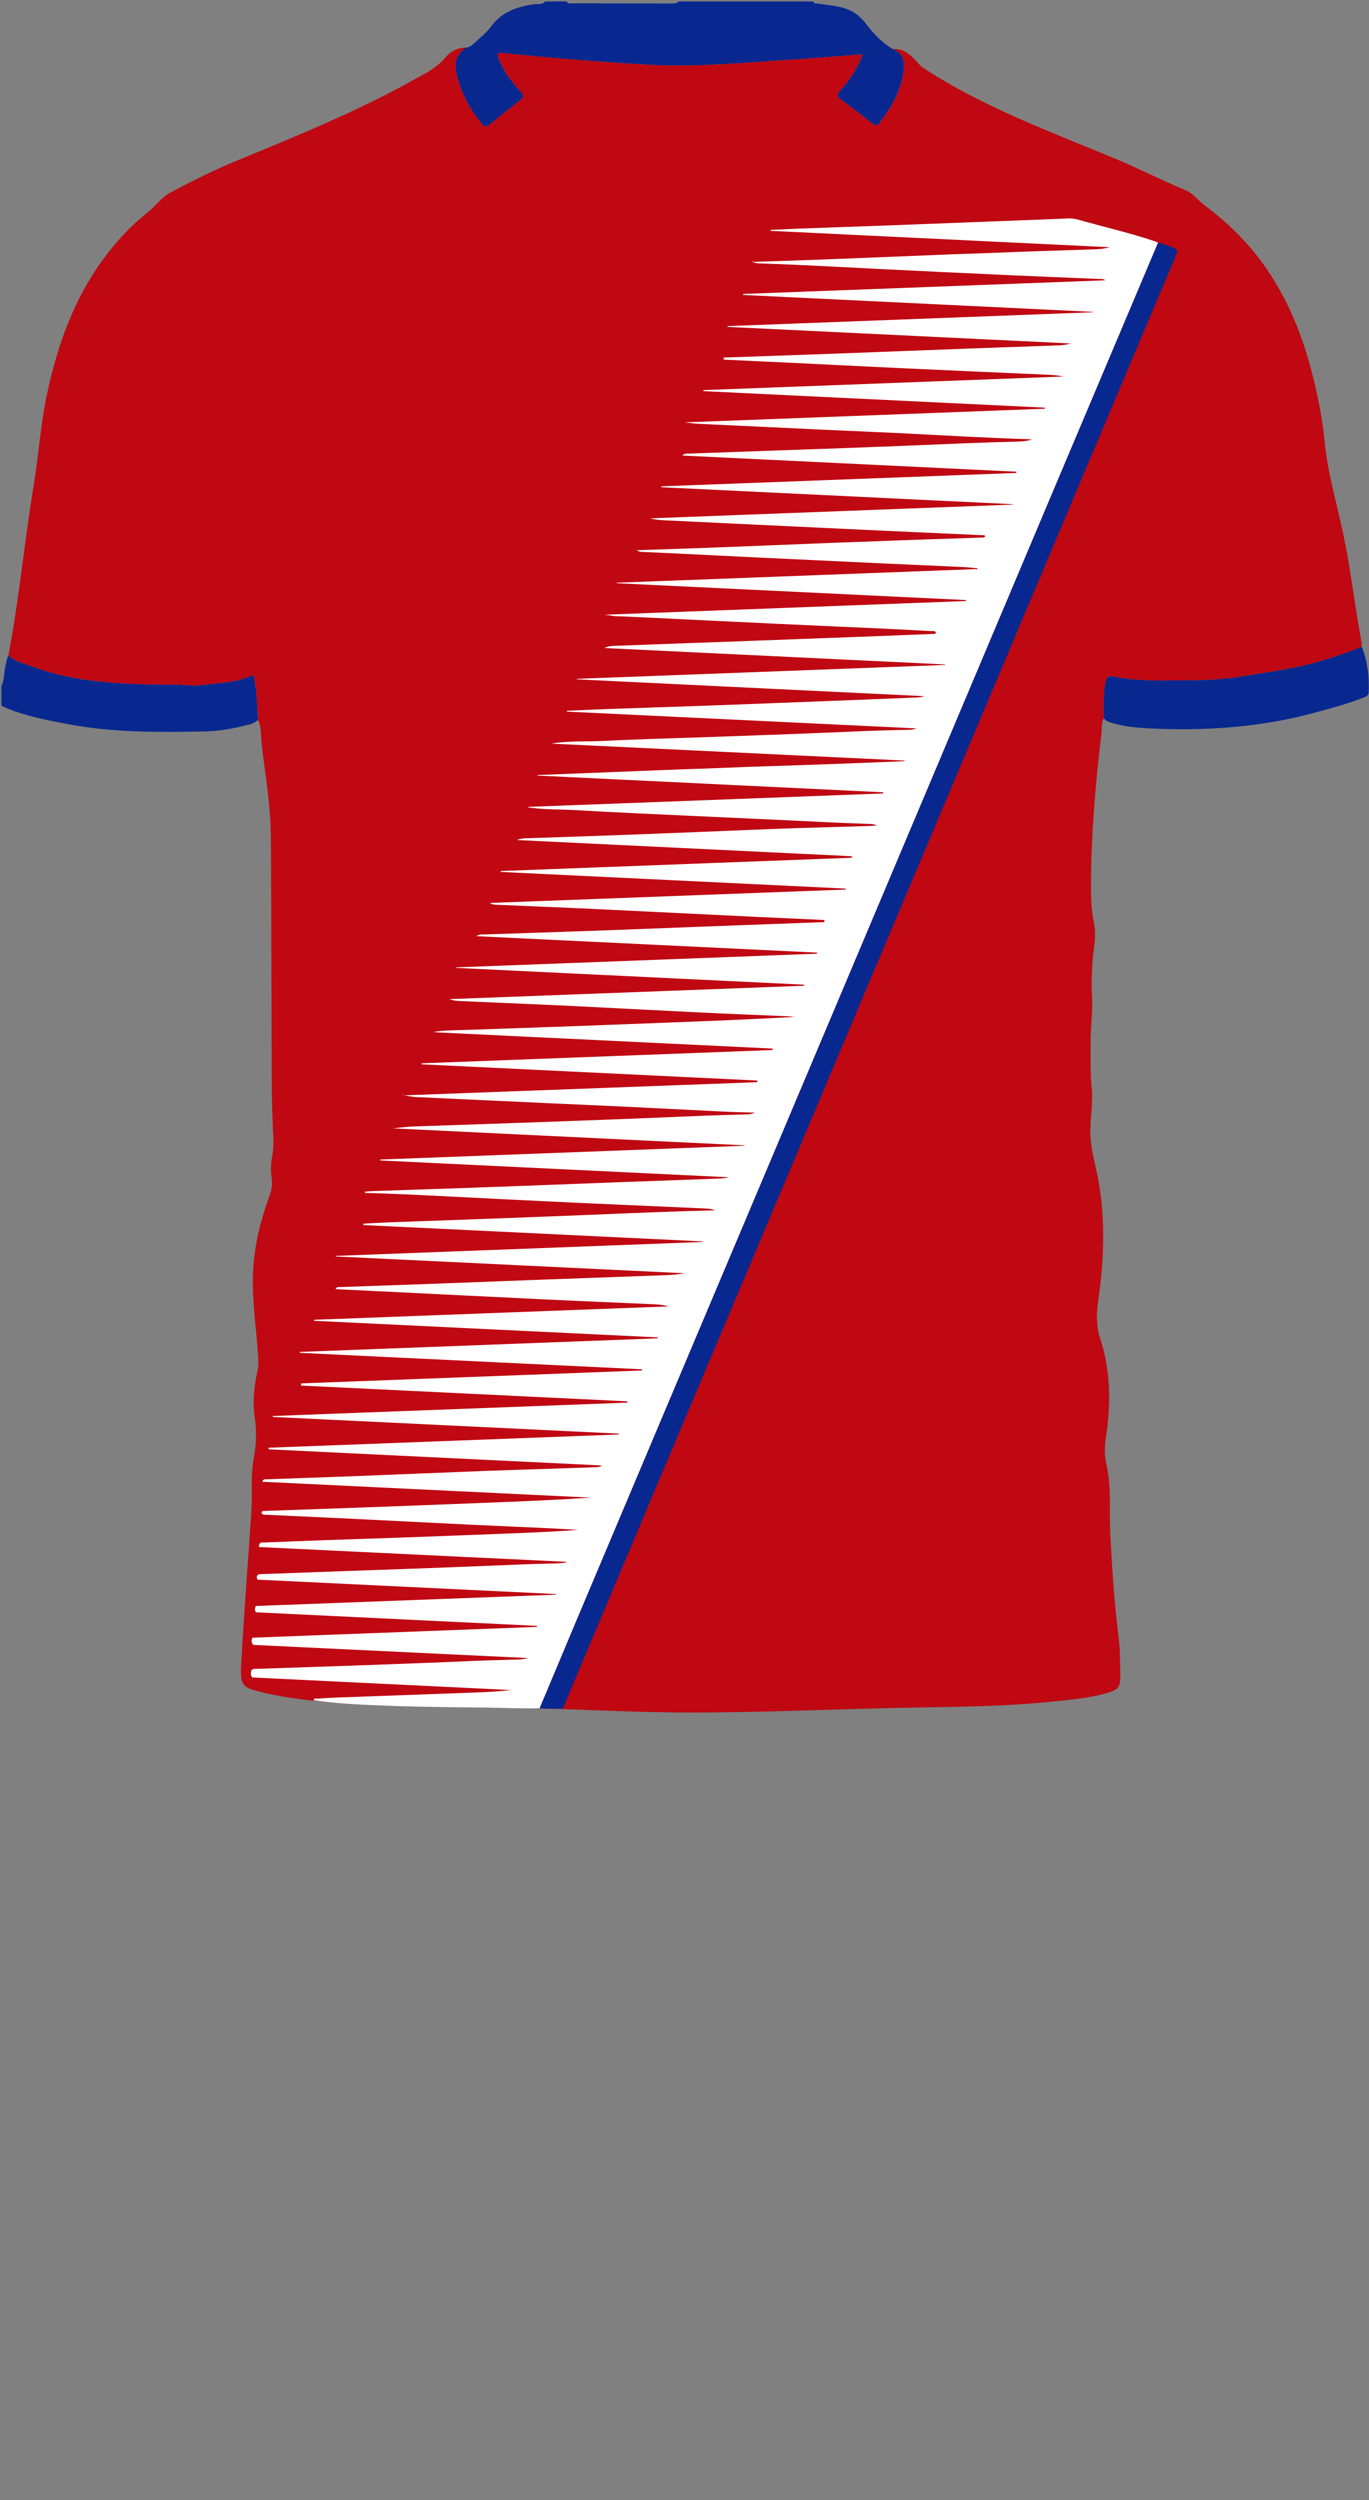 <!--?xml version="1.0" encoding="utf-8"?-->
<!-- Generator: Adobe Illustrator 24.2.3, SVG Export Plug-In . SVG Version: 6.00 Build 0)  -->
<svg version="1.1" id="Camada_1" xmlns="http://www.w3.org/2000/svg" xmlns:xlink="http://www.w3.org/1999/xlink" x="0px" y="0px" viewBox="0 0 229 418" enable-background="new 0 0 229 418" xml:space="preserve">
<rect x="0" y="0" width="229" height="418" fill="#808080" stroke="none"/>
<g onclick="select(this)" class="" id="gola-primaria" fill="#082890">
	<path d="M77.953,7.96c0.544-0.061,0.973-0.351,1.352-0.714
		c0.952-0.912,2.043-1.727,2.807-2.777c1.808-2.487,4.355-3.358,7.215-3.752
		c0.629-0.086,1.358,0.1,1.873-0.476c1.2,0,2.4,0,3.6,0
		c0.169,0.491,0.599,0.312,0.914,0.314c5.578,0.02,11.157,0.02,16.735,0.035
		c0.408,0.001,0.773-0.05,1.071-0.349c7.52,0,15.04,0,22.56,0
		c0.083,0.474,0.49,0.314,0.761,0.359c0.98,0.161,1.969,0.263,2.948,0.424
		c1.984,0.325,3.655,1.12,4.937,2.792c1.299,1.695,2.737,3.305,4.642,4.388
		c1.334,0.559,1.94,1.531,1.843,3.002c-0.236,3.586-1.949,6.505-4.031,9.29
		c-0.482,0.645-0.801,0.524-1.322,0.113c-1.662-1.31-3.326-2.621-5.046-3.853
		c-0.79-0.566-0.915-0.927-0.201-1.71c1.56-1.711,2.826-3.636,3.695-5.959
		c-3.812,0.288-7.467,0.597-11.126,0.833c-8.286,0.535-16.561,1.36-24.886,0.898
		c-7.977-0.443-15.935-1.116-23.883-1.912c-1.286-0.129-1.369-0.045-0.89,1.142
		c0.806,1.994,2.082,3.677,3.539,5.227c0.54,0.574,0.628,0.977-0.083,1.517
		c-1.717,1.303-3.395,2.661-5.056,4.036c-0.548,0.453-0.873,0.443-1.338-0.13
		c-1.94-2.392-3.407-5.015-4.15-8.019C75.874,10.417,76.267,9.202,77.953,7.96z"></path>
</g>
<g onclick="select(this)" class="" id="estampa-primaria" fill="#bf0811">
	<path d="M43.152,120.365c-0.14-2.301-0.191-4.608-0.613-6.886
		c-0.09-0.486-0.239-0.632-0.692-0.428c-2.491,1.122-5.21,1.111-7.838,1.488
		c-1.478,0.212-3.02-0.051-4.534-0.052c-4.232-0.004-8.466-0.082-12.674-0.523
		c-3.803-0.398-7.564-1.079-11.17-2.441c-1.449-0.547-2.999-0.855-4.228-1.889
		c1.789-9.418,2.664-18.972,4.223-28.425C6.476,76.052,6.793,70.816,7.904,65.691
		c1.742-8.039,4.44-15.665,9.364-22.366c2.14-2.912,4.577-5.555,7.411-7.796
		c1.363-1.078,2.362-2.571,3.924-3.397c3.604-1.906,7.255-3.724,11.026-5.278
		c9.981-4.113,19.986-8.174,29.442-13.433c1.973-1.097,4.01-2.074,5.513-3.894
		c0.812-0.983,1.998-1.578,3.37-1.566c-1.686,1.242-2.079,2.457-1.52,4.716
		c0.743,3.004,2.211,5.627,4.15,8.019c0.465,0.573,0.79,0.584,1.338,0.13
		c1.662-1.374,3.339-2.732,5.056-4.036c0.711-0.54,0.623-0.942,0.083-1.517
		c-1.457-1.551-2.733-3.233-3.539-5.227c-0.48-1.187-0.396-1.27,0.89-1.142
		c7.948,0.795,15.906,1.469,23.883,1.912c8.326,0.462,16.6-0.363,24.886-0.898
		c3.66-0.236,7.314-0.545,11.126-0.833c-0.87,2.323-2.136,4.248-3.695,5.959
		c-0.714,0.783-0.589,1.144,0.201,1.71c1.719,1.232,3.383,2.543,5.046,3.853
		c0.521,0.411,0.84,0.532,1.322-0.113c2.082-2.785,3.796-5.704,4.031-9.29
		c0.097-1.471-0.51-2.443-1.843-3.002c1.804-0.124,2.967,0.963,4.043,2.174
		c0.342,0.385,0.664,0.741,1.114,1.035c10.012,6.546,21.204,10.6,32.145,15.173
		c3.964,1.657,7.781,3.628,11.751,5.266c1.191,0.492,1.935,1.627,2.954,2.386
		c3.511,2.615,6.671,5.592,9.322,9.091c4.872,6.43,7.637,13.775,9.387,21.561
		c0.649,2.885,1.186,5.795,1.469,8.738c0.556,5.793,2.296,11.343,3.422,17.019
		c1.088,5.486,1.702,11.048,2.753,16.539c0.059,0.31,0.038,0.636,0.054,0.955
		c-3.264,1.304-6.582,2.42-10.018,3.204c-3.116,0.711-6.282,1.112-9.423,1.661
		c-3.032,0.529-6.094,0.743-9.174,0.739c-4.23-0.004-8.484,0.272-12.656-0.596
		c-1.203-0.25-1.422,0.119-1.617,1.107c-0.385,1.942-0.265,3.892-0.262,5.843
		c-0.441,0.807-0.294,1.709-0.396,2.568c-0.991,8.377-1.719,16.773-1.746,25.217
		c-0.007,2.2,0.067,4.385,0.523,6.555c0.402,1.909-0.042,3.824-0.205,5.728
		c-0.181,2.116-0.271,4.23-0.143,6.346c0.152,2.525-0.232,5.028-0.231,7.544
		c0,2.597-0.08,5.195,0.182,7.787c0.242,2.401-0.21,4.784-0.23,7.182
		c-0.019,2.27,0.523,4.435,1.002,6.614c1.592,7.252,1.358,14.525,0.322,21.812
		c-0.305,2.143-0.374,4.208,0.327,6.355c1.773,5.425,1.814,11.004,0.941,16.602
		c-0.231,1.481-0.25,2.924,0.091,4.391c0.887,3.821,0.444,7.72,0.646,11.582
		c0.309,5.902,0.692,11.8,1.432,17.672c0.258,2.048,0.225,4.136,0.256,6.207
		c0.026,1.731-0.353,2.227-2.064,2.742c-3.005,0.905-6.123,1.156-9.224,1.481
		c-8.324,0.87-16.684,0.875-25.04,1.039c-11.594,0.227-23.185,0.774-34.777,0.797
		c-11.512,0.022-23.015-0.8-34.533-0.855c-8.357-0.04-16.716-0.108-25.056-0.739
		c-4.229-0.32-8.445-0.758-12.586-1.721c-3.636-0.846-3.987-1.168-3.778-4.809
		c0.441-7.688,1-15.37,1.541-23.052c0.141-1.995,0.28-3.988,0.233-5.987
		c-0.044-1.884,0.03-3.758,0.37-5.613c0.407-2.22,0.439-4.43,0.115-6.672
		c-0.364-2.517-0.108-5.03,0.437-7.503c0.228-1.036,0.192-2.049,0.116-3.091
		c-0.332-4.54-1.025-9.059-0.824-13.631c0.19-4.311,1.208-8.451,2.668-12.487
		c0.376-1.039,0.618-2.031,0.454-3.142c-0.181-1.228-0.162-2.472,0.072-3.701
		c0.316-1.665,0.192-3.327,0.108-5.01c-0.164-3.305-0.175-6.619-0.188-9.93
		c-0.053-12.898-0.042-25.796-0.14-38.694c-0.04-5.203-0.989-10.336-1.553-15.497
		C43.614,122.906,43.767,121.57,43.152,120.365z"></path>
</g>
<g onclick="select(this)" class="" id="detalhe-punho" fill="#082890">
	<path d="M0.24,114.654c0.583-1.072,0.383-2.307,0.711-3.434
		c0.154-0.528,0.138-1.103,0.451-1.587c1.229,1.034,2.779,1.342,4.228,1.889
		c3.606,1.362,7.367,2.042,11.17,2.441c4.208,0.441,8.442,0.519,12.674,0.523
		c1.513,0.001,3.056,0.265,4.534,0.052c2.629-0.377,5.348-0.366,7.838-1.488
		c0.452-0.204,0.602-0.058,0.692,0.428c0.422,2.278,0.473,4.585,0.613,6.886
		c-0.57,0.554-1.324,0.739-2.048,0.918c-2.25,0.558-4.542,0.959-6.857,1.005
		c-7.584,0.152-15.168,0.22-22.675-1.182c-3.015-0.563-6.023-1.143-8.936-2.12
		c-0.816-0.274-1.598-0.646-2.396-0.974C0.24,116.893,0.24,115.774,0.24,114.654z"></path>
	<path d="M184.63,120.095c-0.003-1.951-0.123-3.901,0.262-5.843
		c0.196-0.987,0.414-1.357,1.617-1.107c4.172,0.868,8.425,0.592,12.656,0.596
		c3.08,0.003,6.142-0.21,9.174-0.739c3.142-0.549,6.307-0.949,9.423-1.661
		c3.436-0.784,6.754-1.9,10.018-3.204c0.997,2.437,1.276,4.99,1.163,7.593
		c-0.033,0.747-0.774,0.847-1.299,1.054c-2.491,0.983-5.086,1.644-7.662,2.349
		c-9.139,2.501-18.469,3.11-27.887,2.635c-2.022-0.102-4.061-0.309-6.03-0.882
		C185.526,120.73,185,120.558,184.63,120.095z"></path>
</g>
<g onclick="select(this)" class="" id="estampa-terciaria" fill="#ffffff">
	<path d="M52.482,284.27c0.042-0.46,0.419-0.262,0.631-0.278
		c1.235-0.09,2.473-0.155,3.711-0.201c7.592-0.279,15.184-0.546,22.776-0.826
		c1.957-0.072,3.912-0.174,5.875-0.409c-14.435-0.701-28.87-1.402-43.262-2.102
		c-0.345-0.418-0.244-0.806-0.176-1.182c0.33-0.364,0.754-0.249,1.137-0.263
		c5.794-0.203,11.589-0.386,17.384-0.596c6.193-0.225,12.386-0.44,18.576-0.726
		c2.518-0.116,5.036-0.149,7.553-0.238c0.543-0.019,1.084-0.065,1.622-0.243
		c-15.337-0.734-30.675-1.467-45.936-2.197c-0.332-0.404-0.368-0.735-0.133-1.206
		c15.821-0.601,31.698-1.203,47.575-1.806c-0.001-0.057-0.001-0.115-0.002-0.172
		c-15.683-0.757-31.366-1.514-46.978-2.267c-0.309-0.38-0.188-0.671-0.052-1.057
		c16.737-0.63,33.478-1.26,50.22-1.89c0.005-0.035,0.01-0.069,0.015-0.104
		c-16.658-0.803-33.316-1.607-49.902-2.406c-0.23-0.322-0.187-0.539-0.05-0.753
		c0.235-0.201,0.524-0.17,0.8-0.18c4.755-0.173,9.509-0.343,14.264-0.516
		c7.312-0.265,14.625-0.507,21.936-0.804c4.155-0.169,8.308-0.365,12.465-0.454
		c0.862-0.019,1.728-0.024,2.383-0.267c-17.081-0.82-34.335-1.649-51.592-2.478
		c-0.034-0.911,0.516-0.753,0.904-0.764c1.759-0.05,3.515-0.135,5.273-0.206
		c5.833-0.235,11.669-0.401,17.503-0.612c6.393-0.231,12.785-0.477,19.177-0.728
		c3.513-0.138,7.026-0.3,10.542-0.561c-1.591-0.091-3.182-0.195-4.774-0.269
		c-4.353-0.203-8.707-0.379-13.06-0.59c-7.466-0.363-14.931-0.75-22.397-1.115
		c-3.953-0.193-7.907-0.361-11.86-0.546c-0.333-0.016-0.732,0.081-0.895-0.349
		c0.141-0.407,0.464-0.295,0.72-0.304c5.474-0.196,10.949-0.377,16.424-0.579
		c6.313-0.232,12.625-0.477,18.937-0.723c6.351-0.247,12.702-0.501,19.063-0.914
		c-18.317-0.885-36.634-1.77-55-2.657c0.165-0.514,0.487-0.401,0.734-0.41
		c5.034-0.183,10.07-0.345,15.103-0.54c7.07-0.274,14.14-0.58,21.21-0.854
		c3.596-0.139,7.194-0.237,10.791-0.357c2.598-0.086,5.195-0.177,7.792-0.268
		c0.354-0.012,0.72,0.025,1.176-0.294c-18.677-0.904-37.217-1.802-55.756-2.699
		c0.001-0.089,0.002-0.178,0.003-0.267c19.522-0.739,39.044-1.478,58.565-2.216
		c0-0.047,0.001-0.095,0.001-0.142c-19.293-0.93-38.586-1.86-57.879-2.79
		c-0.002-0.052-0.003-0.104-0.005-0.156c19.773-0.746,39.546-1.492,59.318-2.237
		c0.004-0.071,0.007-0.142,0.011-0.213c-18.194-0.879-36.387-1.758-54.581-2.637
		c0.001-0.121,0.001-0.243,0.002-0.364c19.007-0.72,38.013-1.439,57.02-2.159
		c-0.002-0.066-0.004-0.131-0.006-0.197c-19.076-0.918-38.151-1.836-57.227-2.753
		c0.001-0.052,0.001-0.104,0.002-0.156c19.95-0.756,39.901-1.512,59.851-2.268
		c0-0.054,0-0.107,0.001-0.161c-19.153-0.924-38.307-1.848-57.46-2.772
		c-0.002-0.057-0.003-0.113-0.005-0.17c19.714-0.743,39.428-1.486,59.39-2.239
		c-0.993-0.237-1.76-0.321-2.539-0.355c-6.151-0.269-12.303-0.527-18.453-0.821
		c-9.424-0.45-18.846-0.927-28.269-1.391c-2.15-0.106-4.3-0.206-6.553-0.314
		c0.243-0.444,0.587-0.341,0.857-0.351c4.755-0.173,9.51-0.327,14.265-0.502
		c6.433-0.237,12.866-0.493,19.299-0.731c7.032-0.26,14.065-0.503,21.097-0.767
		c0.981-0.037,1.959-0.151,2.932-0.306c-19.466-0.937-38.932-1.874-58.398-2.811
		c0.001-0.032,0.002-0.063,0.003-0.095c20.451-0.775,40.902-1.55,61.352-2.325
		c0.002-0.031,0.003-0.062,0.005-0.094c-18.913-0.911-37.827-1.822-56.74-2.733
		c-0.002-0.078-0.003-0.157-0.005-0.235c1.372-0.072,2.744-0.16,4.116-0.212
		c4.915-0.184,9.83-0.351,14.745-0.534c6.353-0.237,12.706-0.464,19.057-0.731
		c6.988-0.294,13.977-0.582,20.936-0.754c-0.676-0.288-1.433-0.297-2.189-0.33
		c-6.431-0.282-12.861-0.561-19.292-0.855c-4.792-0.219-9.584-0.451-14.375-0.688
		c-7.387-0.366-14.771-0.799-22.164-1.024c-0.209-0.006-0.463,0.077-0.686-0.207
		c0.553-0.043,1.056-0.101,1.56-0.118c5.635-0.192,11.27-0.363,16.904-0.567
		c8.631-0.313,17.26-0.65,25.89-0.974c4.395-0.165,8.79-0.321,13.186-0.481
		c1.234-0.045,2.474-0.021,3.458-0.281c-19.286-0.929-38.803-1.87-58.319-2.811
		c0-0.051,0.001-0.102,0.001-0.153c20.309-0.769,40.618-1.538,60.927-2.307
		c0-0.022,0.001-0.044,0.001-0.066c-19.582-0.945-39.165-1.889-58.851-2.839
		c1.298-0.143,2.492-0.284,3.701-0.324c7.873-0.258,15.745-0.533,23.617-0.818
		c6.113-0.221,12.226-0.447,18.338-0.706c4.474-0.19,8.947-0.39,13.425-0.477
		c0.5-0.01,0.999-0.07,1.493-0.307c-1.691-0.053-3.382-0.083-5.071-0.165
		c-5.789-0.279-11.577-0.585-17.367-0.864c-4.313-0.208-8.627-0.386-12.941-0.585
		c-7.108-0.328-14.217-0.664-21.325-0.989c-0.675-0.031-1.322-0.192-2.12-0.329
		c-0.017-0,0.193-0.187,0.143-0.036c-0.006,0.02,0.041,0.082,0.062,0.081
		c19.675-0.731,39.349-1.467,59.024-2.202c-0.001-0.092-0.002-0.183-0.003-0.275
		c-18.715-0.904-37.43-1.809-56.144-2.713c0-0.055,0.001-0.111,0.001-0.166
		c19.568-0.74,39.136-1.481,58.703-2.221c0.002-0.082,0.004-0.163,0.007-0.245
		c-18.908-0.911-37.817-1.822-56.797-2.737c0.938-0.194,1.821-0.264,2.714-0.293
		c5.835-0.191,11.67-0.386,17.504-0.596c6.353-0.229,12.706-0.471,19.058-0.715
		c7.071-0.271,14.142-0.551,21.235-0.952c-0.356-0.034-0.712-0.084-1.069-0.099
		c-4.913-0.214-9.828-0.401-14.74-0.639c-7.107-0.344-14.212-0.733-21.319-1.083
		c-4.313-0.212-8.628-0.386-12.942-0.576c-2.077-0.092-4.154-0.187-6.231-0.269
		c-0.521-0.02-1.01-0.151-1.515-0.304c19.807-0.748,39.592-1.494,59.378-2.241
		c-0.001-0.06-0.002-0.119-0.003-0.179c-19.402-0.935-38.803-1.87-58.205-2.805
		c-0-0.029-0-0.057-0-0.086c20.122-0.763,40.244-1.527,60.366-2.29
		c0.001-0.06,0.002-0.12,0.003-0.18c-18.927-0.912-37.855-1.824-56.999-2.746
		c0.532-0.366,0.938-0.274,1.31-0.286c6.114-0.209,12.229-0.398,18.343-0.617
		c6.193-0.222,12.385-0.475,18.578-0.708c6.433-0.242,12.866-0.476,19.298-0.719
		c0.253-0.01,0.544,0.084,0.76-0.162c-0.074-0.285-0.31-0.224-0.483-0.232
		c-3.634-0.171-7.268-0.327-10.902-0.501c-6.429-0.308-12.857-0.626-19.286-0.939
		c-3.434-0.167-6.868-0.341-10.302-0.495c-4.633-0.207-9.268-0.398-13.901-0.594
		c-0.352-0.015-0.705-0.014-1.144-0.303c19.942-0.751,39.732-1.496,59.523-2.242
		c-0.001-0.053-0.002-0.107-0.002-0.16c-19.231-0.927-38.462-1.855-57.693-2.782
		c-0-0.051-0.001-0.103-0.001-0.154c19.572-0.74,39.144-1.479,58.716-2.219
		c0.002-0.085,0.003-0.169,0.005-0.254c-18.687-0.904-37.374-1.808-56.02-2.71
		c0.469-0.212,1.012-0.277,1.569-0.296c5.835-0.195,11.67-0.38,17.504-0.6
		c6.872-0.259,13.742-0.55,20.613-0.824c2.357-0.094,4.714-0.193,7.072-0.267
		c4.117-0.131,8.234-0.244,12.351-0.366c0.278-0.008,0.556-0.033,1.08-0.066
		c-0.579-0.313-1.001-0.258-1.39-0.275c-2.237-0.098-4.474-0.155-6.711-0.27
		c-7.706-0.395-15.415-0.719-23.122-1.082c-6.429-0.303-12.86-0.583-19.285-0.957
		c-2.433-0.141-4.879-0.055-7.301-0.393c-0.19-0.027-0.398,0.01-0.55-0.143
		c19.807-0.749,39.618-1.497,59.428-2.246c-0.001-0.065-0.001-0.13-0.002-0.195
		c-19.279-0.932-38.557-1.863-57.836-2.795c0.001-0.029,0.002-0.058,0.003-0.088
		c7.857-0.311,15.714-0.622,23.571-0.933c2.277-0.09,4.555-0.143,6.833-0.241
		c5.833-0.249,11.669-0.402,17.504-0.612c4.355-0.157,8.71-0.342,13.064-0.514
		c0.18-0.007,0.36-0.001,0.548-0.115c-19.745-0.947-39.49-1.895-59.194-2.84
		c2.967-0.502,6.012-0.298,9.037-0.459c5.469-0.291,10.948-0.409,16.422-0.606
		c6.793-0.245,13.586-0.473,20.378-0.757c4.354-0.182,8.708-0.384,13.065-0.467
		c0.803-0.015,1.618,0.006,2.194-0.25c-19.387-0.931-38.931-1.869-58.474-2.808
		c0.002-0.046,0.003-0.093,0.005-0.139c2.154-0.095,4.308-0.204,6.463-0.281
		c5.834-0.207,11.67-0.391,17.504-0.602c6.233-0.226,12.465-0.468,18.698-0.71
		c5.273-0.204,10.546-0.417,15.819-0.63c0.435-0.018,0.87-0.059,1.304-0.22
		c-19.373-0.937-38.746-1.874-58.119-2.812c0-0.03,0-0.061,0-0.091
		c20.525-0.774,41.049-1.547,61.574-2.321c0.003-0.028,0.006-0.056,0.008-0.084
		c-18.999-0.914-37.998-1.829-56.996-2.743c0.817-0.424,1.69-0.358,2.538-0.391
		c7.112-0.275,14.225-0.522,21.337-0.783c6.513-0.239,13.025-0.484,19.537-0.73
		c3.795-0.144,7.591-0.295,11.386-0.442c0.23-0.009,0.465,0.007,0.672-0.153
		c-0.084-0.423-0.42-0.308-0.655-0.321c-2.714-0.149-5.428-0.296-8.144-0.422
		c-6.19-0.287-12.382-0.553-18.572-0.844c-6.589-0.309-13.177-0.638-19.765-0.955
		c-2.117-0.102-4.233-0.214-6.351-0.277c-0.719-0.021-1.405-0.239-2.118-0.247
		c20.203-0.764,40.405-1.529,60.608-2.293c0.001-0.054,0.001-0.108,0.002-0.162
		c-19.464-0.938-38.927-1.877-58.391-2.815c-0.001-0.028-0.002-0.057-0.003-0.085
		c20.116-0.762,40.231-1.524,60.347-2.287c0.002-0.042,0.003-0.085,0.005-0.127
		c-0.831-0.071-1.66-0.17-2.492-0.209c-4.233-0.199-8.467-0.376-12.7-0.573
		c-7.148-0.332-14.297-0.67-21.445-1.012c-4.592-0.22-9.183-0.454-13.775-0.678
		c-1.757-0.086-3.514-0.156-5.271-0.244c-0.427-0.021-0.878,0.034-1.333-0.311
		c4.129-0.137,8.171-0.255,12.212-0.409c6.871-0.262,13.742-0.547,20.613-0.822
		c2.357-0.095,4.715-0.154,7.073-0.254c5.833-0.247,11.669-0.41,17.503-0.608
		c0.302-0.01,0.625,0.046,0.896-0.192c-0.115-0.295-0.341-0.211-0.501-0.218
		c-5.831-0.269-11.662-0.523-17.492-0.794c-6.829-0.317-13.657-0.647-20.486-0.971
		c-5.111-0.243-10.223-0.481-15.334-0.732c-0.754-0.037-1.504-0.135-2.253-0.32
		c20.236-0.768,40.471-1.536,60.707-2.304c-0.001-0.02-0.001-0.041-0.002-0.061
		c-19.605-0.945-39.209-1.891-58.814-2.836c-0.001-0.05-0.002-0.1-0.003-0.151
		c19.791-0.746,39.582-1.493,59.374-2.239c0.003-0.07,0.006-0.139,0.008-0.209
		c-18.564-0.897-37.127-1.793-55.857-2.698c0.394-0.438,0.773-0.317,1.087-0.329
		c4.994-0.185,9.99-0.352,14.984-0.531c6.993-0.251,13.986-0.486,20.978-0.771
		c6.432-0.262,12.862-0.559,19.298-0.719c0.71-0.018,1.417-0.12,2.129-0.323
		c-0.199-0.021-0.398-0.054-0.598-0.061c-6.714-0.209-13.419-0.592-20.126-0.941
		c-4.272-0.222-8.548-0.385-12.821-0.584c-7.388-0.343-14.776-0.689-22.164-1.046
		c-0.79-0.038-1.576-0.155-2.446-0.243c20.157-0.764,40.221-1.524,60.286-2.284
		c0.001-0.06,0.002-0.121,0.003-0.181c-19.037-0.919-38.073-1.838-57.11-2.757
		c-0.002-0.058-0.003-0.116-0.005-0.174c20.185-0.762,40.37-1.523,60.301-2.275
		c-0.719-0.142-1.709-0.254-2.714-0.298c-8.148-0.355-16.297-0.714-24.444-1.092
		c-6.349-0.295-12.697-0.623-19.046-0.931c-3.394-0.164-6.789-0.315-10.183-0.473
		c-0.192-0.009-0.395,0.025-0.572-0.142c0.104-0.387,0.438-0.243,0.672-0.251
		c5.075-0.183,10.15-0.344,15.225-0.531c8.471-0.313,16.941-0.647,25.411-0.962
		c4.955-0.184,9.91-0.343,14.864-0.528c0.662-0.025,1.321-0.134,1.966-0.313
		c-19.149-0.924-38.299-1.848-57.448-2.771c0.001-0.044,0.003-0.088,0.004-0.132
		c20.4-0.773,40.8-1.546,61.201-2.319c-0-0.019-0-0.039-0-0.058
		c-19.526-0.944-39.051-1.888-58.577-2.831c-0.002-0.056-0.003-0.112-0.005-0.169
		c20.207-0.761,40.413-1.523,60.568-2.282c-0.249-0.27-0.662-0.203-1.046-0.22
		c-5.033-0.216-10.067-0.415-15.099-0.644c-7.029-0.32-14.058-0.643-21.085-0.999
		c-6.588-0.334-13.173-0.705-19.766-0.936c-0.667-0.023-1.352,0.024-2.048-0.288
		c-0.092,0.001,0.119-0.241,0.073-0.089c-0.008,0.027,0.034,0.101,0.051,0.101
		c4.116-0.138,8.232-0.266,12.346-0.426c6.791-0.263,13.582-0.544,20.372-0.822
		c2.237-0.092,4.475-0.142,6.713-0.237c5.992-0.254,11.989-0.417,17.983-0.628
		c0.749-0.026,1.494-0.128,2.231-0.342c-18.904-0.912-37.807-1.824-56.711-2.737
		c0-0.05,0.001-0.1,0.001-0.15c1.718-0.08,3.435-0.174,5.154-0.237
		c5.314-0.197,10.629-0.373,15.944-0.573c7.951-0.299,15.901-0.611,23.851-0.919
		c1.558-0.06,3.116-0.113,4.673-0.196c0.567-0.03,1.12,0.007,1.661,0.159
		c4.262,1.203,8.584,2.193,12.792,3.59c0.246,0.082,0.485,0.187,0.727,0.282
		c-0.037,0.114-0.065,0.231-0.111,0.341c-5.826,13.783-11.657,27.563-17.479,41.347
		c-8.523,20.181-17.038,40.365-25.558,60.547
		c-7.015,16.616-14.03,33.232-21.048,49.847
		c-5.791,13.711-11.586,27.42-17.377,41.131
		c-5.263,12.461-10.526,24.923-15.783,37.387c-2.031,4.815-4.047,9.637-6.07,14.456
		c-3.074,0.061-6.145-0.087-9.218-0.119c-5.948-0.062-11.897-0.106-17.839-0.371
		C59.628,284.968,56.04,284.792,52.482,284.27z"></path>
</g>
<g onclick="select(this)" class="" id="estampa-secundaria" fill="#082890">
	<path d="M90.27,285.618c2.023-4.819,4.039-9.64,6.07-14.456
		c5.257-12.464,10.52-24.925,15.783-37.387
		c5.791-13.711,11.586-27.42,17.377-41.131
		c7.017-16.615,14.033-33.231,21.048-49.847
		c8.52-20.182,17.035-40.366,25.558-60.547
		c5.821-13.784,11.653-27.564,17.479-41.347c0.046-0.11,0.074-0.227,0.111-0.341
		c1.101,0.32,2.234,0.56,3.253,1.261c-0.403,1.588-1.158,3.037-1.786,4.528
		c-5.947,14.119-11.921,28.227-17.881,42.341
		c-5.711,13.525-11.412,27.055-17.122,40.581
		c-5.68,13.452-11.368,26.901-17.048,40.354
		c-6.239,14.775-12.47,29.554-18.708,44.329
		c-5.727,13.563-11.463,27.121-17.189,40.685
		c-4.36,10.328-8.71,20.661-13.064,30.991
		C92.856,285.732,91.563,285.676,90.27,285.618z"></path>
</g>
</svg>
